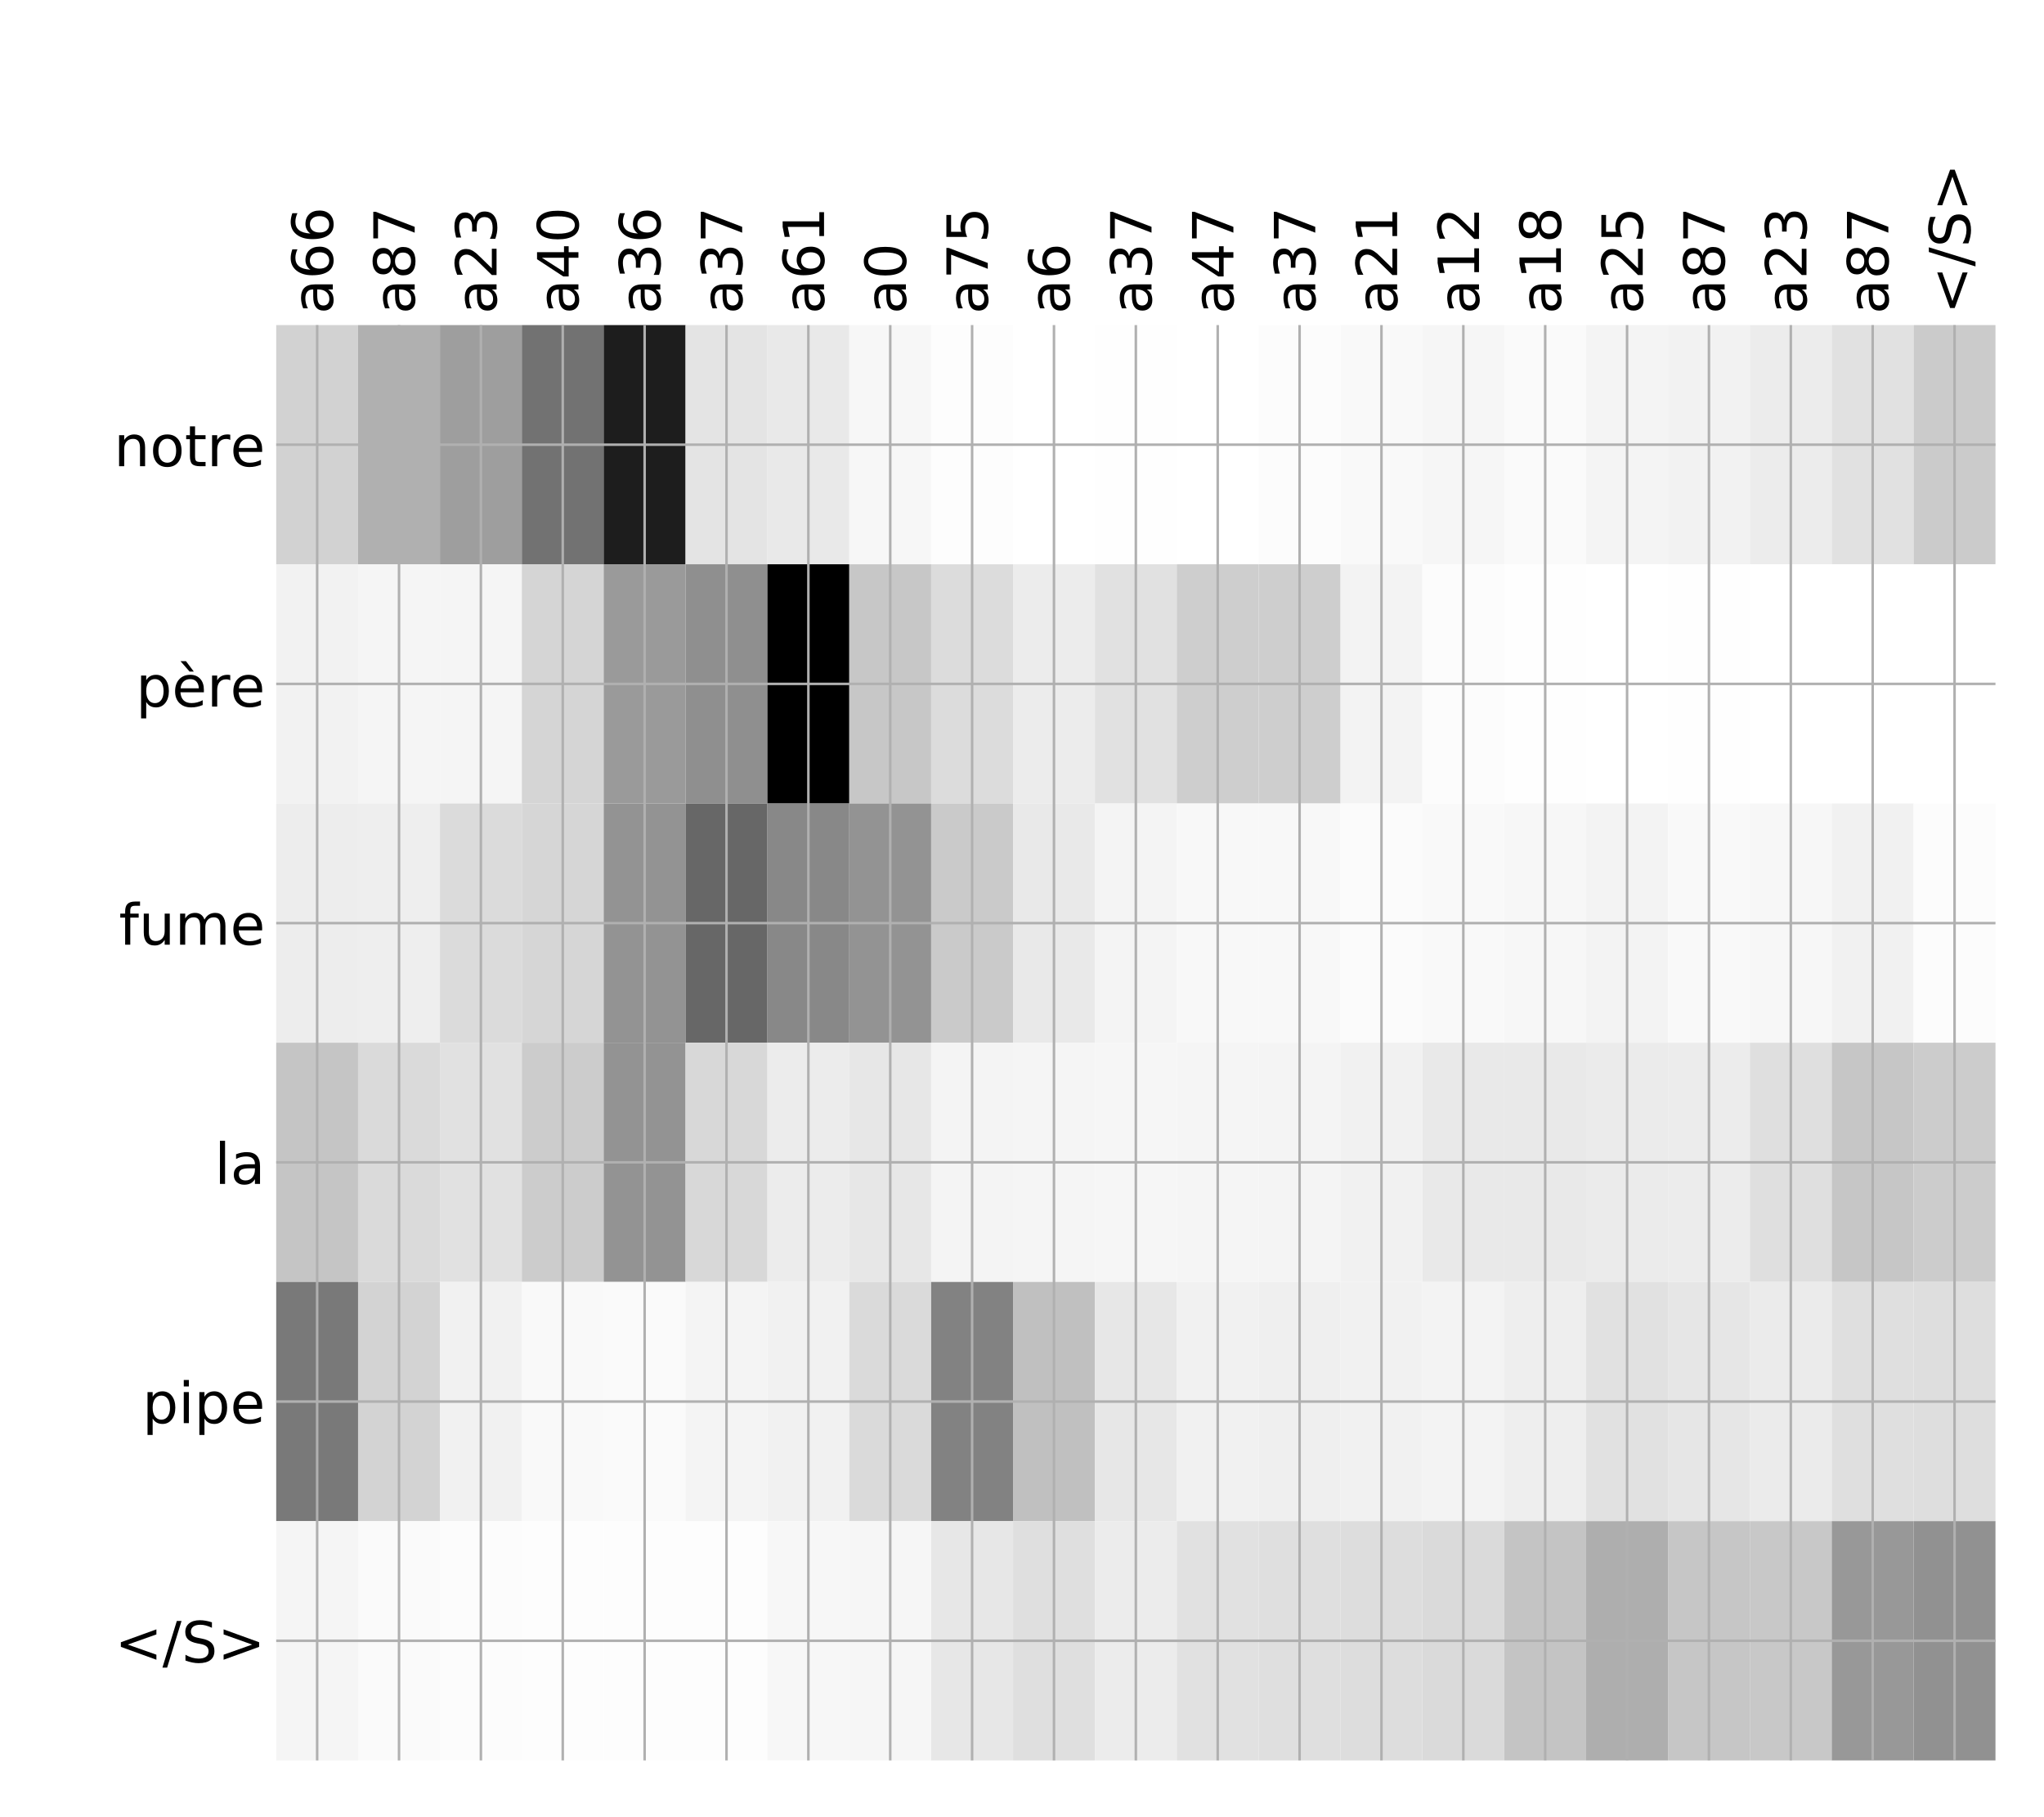 <?xml version="1.0" encoding="utf-8" standalone="no"?>
<!DOCTYPE svg PUBLIC "-//W3C//DTD SVG 1.1//EN"
  "http://www.w3.org/Graphics/SVG/1.1/DTD/svg11.dtd">
<!-- Created with matplotlib (http://matplotlib.org/) -->
<svg height="576pt" version="1.1" viewBox="0 0 648 576" width="648pt" xmlns="http://www.w3.org/2000/svg" xmlns:xlink="http://www.w3.org/1999/xlink">
 <defs>
  <style type="text/css">
*{stroke-linecap:butt;stroke-linejoin:round;}
  </style>
 </defs>
 <g id="figure_1">
  <g id="patch_1">
   <path d="M 0 576 
L 648 576 
L 648 0 
L 0 0 
z
" style="fill:#ffffff;"/>
  </g>
  <g id="axes_1">
   <g id="PolyCollection_1">
    <path clip-path="url(#p9551c4077c)" d="M 87.567 103.033 
L 87.567 178.861 
L 113.522 178.861 
L 113.522 103.033 
L 87.567 103.033 
z
" style="fill:#d2d2d2;"/>
    <path clip-path="url(#p9551c4077c)" d="M 113.522 103.033 
L 113.522 178.861 
L 139.477 178.861 
L 139.477 103.033 
L 113.522 103.033 
z
" style="fill:#b0b0b0;"/>
    <path clip-path="url(#p9551c4077c)" d="M 139.477 103.033 
L 139.477 178.861 
L 165.432 178.861 
L 165.432 103.033 
L 139.477 103.033 
z
" style="fill:#9e9e9e;"/>
    <path clip-path="url(#p9551c4077c)" d="M 165.432 103.033 
L 165.432 178.861 
L 191.387 178.861 
L 191.387 103.033 
L 165.432 103.033 
z
" style="fill:#727272;"/>
    <path clip-path="url(#p9551c4077c)" d="M 191.387 103.033 
L 191.387 178.861 
L 217.342 178.861 
L 217.342 103.033 
L 191.387 103.033 
z
" style="fill:#1d1d1d;"/>
    <path clip-path="url(#p9551c4077c)" d="M 217.342 103.033 
L 217.342 178.861 
L 243.296 178.861 
L 243.296 103.033 
L 217.342 103.033 
z
" style="fill:#e4e4e4;"/>
    <path clip-path="url(#p9551c4077c)" d="M 243.296 103.033 
L 243.296 178.861 
L 269.251 178.861 
L 269.251 103.033 
L 243.296 103.033 
z
" style="fill:#e9e9e9;"/>
    <path clip-path="url(#p9551c4077c)" d="M 269.251 103.033 
L 269.251 178.861 
L 295.206 178.861 
L 295.206 103.033 
L 269.251 103.033 
z
" style="fill:#f7f7f7;"/>
    <path clip-path="url(#p9551c4077c)" d="M 295.206 103.033 
L 295.206 178.861 
L 321.161 178.861 
L 321.161 103.033 
L 295.206 103.033 
z
" style="fill:#fdfdfd;"/>
    <path clip-path="url(#p9551c4077c)" d="M 321.161 103.033 
L 321.161 178.861 
L 347.116 178.861 
L 347.116 103.033 
L 321.161 103.033 
z
" style="fill:#ffffff;"/>
    <path clip-path="url(#p9551c4077c)" d="M 347.116 103.033 
L 347.116 178.861 
L 373.071 178.861 
L 373.071 103.033 
L 347.116 103.033 
z
" style="fill:#fefefe;"/>
    <path clip-path="url(#p9551c4077c)" d="M 373.071 103.033 
L 373.071 178.861 
L 399.026 178.861 
L 399.026 103.033 
L 373.071 103.033 
z
" style="fill:#ffffff;"/>
    <path clip-path="url(#p9551c4077c)" d="M 399.026 103.033 
L 399.026 178.861 
L 424.981 178.861 
L 424.981 103.033 
L 399.026 103.033 
z
" style="fill:#fcfcfc;"/>
    <path clip-path="url(#p9551c4077c)" d="M 424.981 103.033 
L 424.981 178.861 
L 450.935 178.861 
L 450.935 103.033 
L 424.981 103.033 
z
" style="fill:#f9f9f9;"/>
    <path clip-path="url(#p9551c4077c)" d="M 450.935 103.033 
L 450.935 178.861 
L 476.89 178.861 
L 476.89 103.033 
L 450.935 103.033 
z
" style="fill:#f6f6f6;"/>
    <path clip-path="url(#p9551c4077c)" d="M 476.89 103.033 
L 476.89 178.861 
L 502.845 178.861 
L 502.845 103.033 
L 476.89 103.033 
z
" style="fill:#fafafa;"/>
    <path clip-path="url(#p9551c4077c)" d="M 502.845 103.033 
L 502.845 178.861 
L 528.8 178.861 
L 528.8 103.033 
L 502.845 103.033 
z
" style="fill:#f4f4f4;"/>
    <path clip-path="url(#p9551c4077c)" d="M 528.8 103.033 
L 528.8 178.861 
L 554.755 178.861 
L 554.755 103.033 
L 528.8 103.033 
z
" style="fill:#f2f2f2;"/>
    <path clip-path="url(#p9551c4077c)" d="M 554.755 103.033 
L 554.755 178.861 
L 580.71 178.861 
L 580.71 103.033 
L 554.755 103.033 
z
" style="fill:#ececec;"/>
    <path clip-path="url(#p9551c4077c)" d="M 580.71 103.033 
L 580.71 178.861 
L 606.665 178.861 
L 606.665 103.033 
L 580.71 103.033 
z
" style="fill:#e1e1e1;"/>
    <path clip-path="url(#p9551c4077c)" d="M 606.665 103.033 
L 606.665 178.861 
L 632.62 178.861 
L 632.62 103.033 
L 606.665 103.033 
z
" style="fill:#cbcbcb;"/>
    <path clip-path="url(#p9551c4077c)" d="M 87.567 178.861 
L 87.567 254.689 
L 113.522 254.689 
L 113.522 178.861 
L 87.567 178.861 
z
" style="fill:#f2f2f2;"/>
    <path clip-path="url(#p9551c4077c)" d="M 113.522 178.861 
L 113.522 254.689 
L 139.477 254.689 
L 139.477 178.861 
L 113.522 178.861 
z
" style="fill:#f5f5f5;"/>
    <path clip-path="url(#p9551c4077c)" d="M 139.477 178.861 
L 139.477 254.689 
L 165.432 254.689 
L 165.432 178.861 
L 139.477 178.861 
z
" style="fill:#f5f5f5;"/>
    <path clip-path="url(#p9551c4077c)" d="M 165.432 178.861 
L 165.432 254.689 
L 191.387 254.689 
L 191.387 178.861 
L 165.432 178.861 
z
" style="fill:#d5d5d5;"/>
    <path clip-path="url(#p9551c4077c)" d="M 191.387 178.861 
L 191.387 254.689 
L 217.342 254.689 
L 217.342 178.861 
L 191.387 178.861 
z
" style="fill:#9a9a9a;"/>
    <path clip-path="url(#p9551c4077c)" d="M 217.342 178.861 
L 217.342 254.689 
L 243.296 254.689 
L 243.296 178.861 
L 217.342 178.861 
z
" style="fill:#8f8f8f;"/>
    <path clip-path="url(#p9551c4077c)" d="M 243.296 178.861 
L 243.296 254.689 
L 269.251 254.689 
L 269.251 178.861 
L 243.296 178.861 
z
"/>
    <path clip-path="url(#p9551c4077c)" d="M 269.251 178.861 
L 269.251 254.689 
L 295.206 254.689 
L 295.206 178.861 
L 269.251 178.861 
z
" style="fill:#c7c7c7;"/>
    <path clip-path="url(#p9551c4077c)" d="M 295.206 178.861 
L 295.206 254.689 
L 321.161 254.689 
L 321.161 178.861 
L 295.206 178.861 
z
" style="fill:#dcdcdc;"/>
    <path clip-path="url(#p9551c4077c)" d="M 321.161 178.861 
L 321.161 254.689 
L 347.116 254.689 
L 347.116 178.861 
L 321.161 178.861 
z
" style="fill:#ececec;"/>
    <path clip-path="url(#p9551c4077c)" d="M 347.116 178.861 
L 347.116 254.689 
L 373.071 254.689 
L 373.071 178.861 
L 347.116 178.861 
z
" style="fill:#e1e1e1;"/>
    <path clip-path="url(#p9551c4077c)" d="M 373.071 178.861 
L 373.071 254.689 
L 399.026 254.689 
L 399.026 178.861 
L 373.071 178.861 
z
" style="fill:#cecece;"/>
    <path clip-path="url(#p9551c4077c)" d="M 399.026 178.861 
L 399.026 254.689 
L 424.981 254.689 
L 424.981 178.861 
L 399.026 178.861 
z
" style="fill:#cecece;"/>
    <path clip-path="url(#p9551c4077c)" d="M 424.981 178.861 
L 424.981 254.689 
L 450.935 254.689 
L 450.935 178.861 
L 424.981 178.861 
z
" style="fill:#f3f3f3;"/>
    <path clip-path="url(#p9551c4077c)" d="M 450.935 178.861 
L 450.935 254.689 
L 476.89 254.689 
L 476.89 178.861 
L 450.935 178.861 
z
" style="fill:#fcfcfc;"/>
    <path clip-path="url(#p9551c4077c)" d="M 476.89 178.861 
L 476.89 254.689 
L 502.845 254.689 
L 502.845 178.861 
L 476.89 178.861 
z
" style="fill:#fefefe;"/>
    <path clip-path="url(#p9551c4077c)" d="M 502.845 178.861 
L 502.845 254.689 
L 528.8 254.689 
L 528.8 178.861 
L 502.845 178.861 
z
" style="fill:#ffffff;"/>
    <path clip-path="url(#p9551c4077c)" d="M 528.8 178.861 
L 528.8 254.689 
L 554.755 254.689 
L 554.755 178.861 
L 528.8 178.861 
z
" style="fill:#fefefe;"/>
    <path clip-path="url(#p9551c4077c)" d="M 554.755 178.861 
L 554.755 254.689 
L 580.71 254.689 
L 580.71 178.861 
L 554.755 178.861 
z
" style="fill:#ffffff;"/>
    <path clip-path="url(#p9551c4077c)" d="M 580.71 178.861 
L 580.71 254.689 
L 606.665 254.689 
L 606.665 178.861 
L 580.71 178.861 
z
" style="fill:#ffffff;"/>
    <path clip-path="url(#p9551c4077c)" d="M 606.665 178.861 
L 606.665 254.689 
L 632.62 254.689 
L 632.62 178.861 
L 606.665 178.861 
z
" style="fill:#ffffff;"/>
    <path clip-path="url(#p9551c4077c)" d="M 87.567 254.689 
L 87.567 330.517 
L 113.522 330.517 
L 113.522 254.689 
L 87.567 254.689 
z
" style="fill:#ededed;"/>
    <path clip-path="url(#p9551c4077c)" d="M 113.522 254.689 
L 113.522 330.517 
L 139.477 330.517 
L 139.477 254.689 
L 113.522 254.689 
z
" style="fill:#eeeeee;"/>
    <path clip-path="url(#p9551c4077c)" d="M 139.477 254.689 
L 139.477 330.517 
L 165.432 330.517 
L 165.432 254.689 
L 139.477 254.689 
z
" style="fill:#dbdbdb;"/>
    <path clip-path="url(#p9551c4077c)" d="M 165.432 254.689 
L 165.432 330.517 
L 191.387 330.517 
L 191.387 254.689 
L 165.432 254.689 
z
" style="fill:#d6d6d6;"/>
    <path clip-path="url(#p9551c4077c)" d="M 191.387 254.689 
L 191.387 330.517 
L 217.342 330.517 
L 217.342 254.689 
L 191.387 254.689 
z
" style="fill:#939393;"/>
    <path clip-path="url(#p9551c4077c)" d="M 217.342 254.689 
L 217.342 330.517 
L 243.296 330.517 
L 243.296 254.689 
L 217.342 254.689 
z
" style="fill:#676767;"/>
    <path clip-path="url(#p9551c4077c)" d="M 243.296 254.689 
L 243.296 330.517 
L 269.251 330.517 
L 269.251 254.689 
L 243.296 254.689 
z
" style="fill:#888888;"/>
    <path clip-path="url(#p9551c4077c)" d="M 269.251 254.689 
L 269.251 330.517 
L 295.206 330.517 
L 295.206 254.689 
L 269.251 254.689 
z
" style="fill:#939393;"/>
    <path clip-path="url(#p9551c4077c)" d="M 295.206 254.689 
L 295.206 330.517 
L 321.161 330.517 
L 321.161 254.689 
L 295.206 254.689 
z
" style="fill:#cacaca;"/>
    <path clip-path="url(#p9551c4077c)" d="M 321.161 254.689 
L 321.161 330.517 
L 347.116 330.517 
L 347.116 254.689 
L 321.161 254.689 
z
" style="fill:#e9e9e9;"/>
    <path clip-path="url(#p9551c4077c)" d="M 347.116 254.689 
L 347.116 330.517 
L 373.071 330.517 
L 373.071 254.689 
L 347.116 254.689 
z
" style="fill:#f4f4f4;"/>
    <path clip-path="url(#p9551c4077c)" d="M 373.071 254.689 
L 373.071 330.517 
L 399.026 330.517 
L 399.026 254.689 
L 373.071 254.689 
z
" style="fill:#f8f8f8;"/>
    <path clip-path="url(#p9551c4077c)" d="M 399.026 254.689 
L 399.026 330.517 
L 424.981 330.517 
L 424.981 254.689 
L 399.026 254.689 
z
" style="fill:#f8f8f8;"/>
    <path clip-path="url(#p9551c4077c)" d="M 424.981 254.689 
L 424.981 330.517 
L 450.935 330.517 
L 450.935 254.689 
L 424.981 254.689 
z
" style="fill:#fbfbfb;"/>
    <path clip-path="url(#p9551c4077c)" d="M 450.935 254.689 
L 450.935 330.517 
L 476.89 330.517 
L 476.89 254.689 
L 450.935 254.689 
z
" style="fill:#f9f9f9;"/>
    <path clip-path="url(#p9551c4077c)" d="M 476.89 254.689 
L 476.89 330.517 
L 502.845 330.517 
L 502.845 254.689 
L 476.89 254.689 
z
" style="fill:#f7f7f7;"/>
    <path clip-path="url(#p9551c4077c)" d="M 502.845 254.689 
L 502.845 330.517 
L 528.8 330.517 
L 528.8 254.689 
L 502.845 254.689 
z
" style="fill:#f3f3f3;"/>
    <path clip-path="url(#p9551c4077c)" d="M 528.8 254.689 
L 528.8 330.517 
L 554.755 330.517 
L 554.755 254.689 
L 528.8 254.689 
z
" style="fill:#f9f9f9;"/>
    <path clip-path="url(#p9551c4077c)" d="M 554.755 254.689 
L 554.755 330.517 
L 580.71 330.517 
L 580.71 254.689 
L 554.755 254.689 
z
" style="fill:#f7f7f7;"/>
    <path clip-path="url(#p9551c4077c)" d="M 580.71 254.689 
L 580.71 330.517 
L 606.665 330.517 
L 606.665 254.689 
L 580.71 254.689 
z
" style="fill:#f1f1f1;"/>
    <path clip-path="url(#p9551c4077c)" d="M 606.665 254.689 
L 606.665 330.517 
L 632.62 330.517 
L 632.62 254.689 
L 606.665 254.689 
z
" style="fill:#fcfcfc;"/>
    <path clip-path="url(#p9551c4077c)" d="M 87.567 330.517 
L 87.567 406.344 
L 113.522 406.344 
L 113.522 330.517 
L 87.567 330.517 
z
" style="fill:#c5c5c5;"/>
    <path clip-path="url(#p9551c4077c)" d="M 113.522 330.517 
L 113.522 406.344 
L 139.477 406.344 
L 139.477 330.517 
L 113.522 330.517 
z
" style="fill:#dadada;"/>
    <path clip-path="url(#p9551c4077c)" d="M 139.477 330.517 
L 139.477 406.344 
L 165.432 406.344 
L 165.432 330.517 
L 139.477 330.517 
z
" style="fill:#e1e1e1;"/>
    <path clip-path="url(#p9551c4077c)" d="M 165.432 330.517 
L 165.432 406.344 
L 191.387 406.344 
L 191.387 330.517 
L 165.432 330.517 
z
" style="fill:#cccccc;"/>
    <path clip-path="url(#p9551c4077c)" d="M 191.387 330.517 
L 191.387 406.344 
L 217.342 406.344 
L 217.342 330.517 
L 191.387 330.517 
z
" style="fill:#939393;"/>
    <path clip-path="url(#p9551c4077c)" d="M 217.342 330.517 
L 217.342 406.344 
L 243.296 406.344 
L 243.296 330.517 
L 217.342 330.517 
z
" style="fill:#d8d8d8;"/>
    <path clip-path="url(#p9551c4077c)" d="M 243.296 330.517 
L 243.296 406.344 
L 269.251 406.344 
L 269.251 330.517 
L 243.296 330.517 
z
" style="fill:#ececec;"/>
    <path clip-path="url(#p9551c4077c)" d="M 269.251 330.517 
L 269.251 406.344 
L 295.206 406.344 
L 295.206 330.517 
L 269.251 330.517 
z
" style="fill:#e7e7e7;"/>
    <path clip-path="url(#p9551c4077c)" d="M 295.206 330.517 
L 295.206 406.344 
L 321.161 406.344 
L 321.161 330.517 
L 295.206 330.517 
z
" style="fill:#f4f4f4;"/>
    <path clip-path="url(#p9551c4077c)" d="M 321.161 330.517 
L 321.161 406.344 
L 347.116 406.344 
L 347.116 330.517 
L 321.161 330.517 
z
" style="fill:#f5f5f5;"/>
    <path clip-path="url(#p9551c4077c)" d="M 347.116 330.517 
L 347.116 406.344 
L 373.071 406.344 
L 373.071 330.517 
L 347.116 330.517 
z
" style="fill:#f6f6f6;"/>
    <path clip-path="url(#p9551c4077c)" d="M 373.071 330.517 
L 373.071 406.344 
L 399.026 406.344 
L 399.026 330.517 
L 373.071 330.517 
z
" style="fill:#f5f5f5;"/>
    <path clip-path="url(#p9551c4077c)" d="M 399.026 330.517 
L 399.026 406.344 
L 424.981 406.344 
L 424.981 330.517 
L 399.026 330.517 
z
" style="fill:#f4f4f4;"/>
    <path clip-path="url(#p9551c4077c)" d="M 424.981 330.517 
L 424.981 406.344 
L 450.935 406.344 
L 450.935 330.517 
L 424.981 330.517 
z
" style="fill:#f1f1f1;"/>
    <path clip-path="url(#p9551c4077c)" d="M 450.935 330.517 
L 450.935 406.344 
L 476.89 406.344 
L 476.89 330.517 
L 450.935 330.517 
z
" style="fill:#e9e9e9;"/>
    <path clip-path="url(#p9551c4077c)" d="M 476.89 330.517 
L 476.89 406.344 
L 502.845 406.344 
L 502.845 330.517 
L 476.89 330.517 
z
" style="fill:#e9e9e9;"/>
    <path clip-path="url(#p9551c4077c)" d="M 502.845 330.517 
L 502.845 406.344 
L 528.8 406.344 
L 528.8 330.517 
L 502.845 330.517 
z
" style="fill:#ebebeb;"/>
    <path clip-path="url(#p9551c4077c)" d="M 528.8 330.517 
L 528.8 406.344 
L 554.755 406.344 
L 554.755 330.517 
L 528.8 330.517 
z
" style="fill:#ececec;"/>
    <path clip-path="url(#p9551c4077c)" d="M 554.755 330.517 
L 554.755 406.344 
L 580.71 406.344 
L 580.71 330.517 
L 554.755 330.517 
z
" style="fill:#dfdfdf;"/>
    <path clip-path="url(#p9551c4077c)" d="M 580.71 330.517 
L 580.71 406.344 
L 606.665 406.344 
L 606.665 330.517 
L 580.71 330.517 
z
" style="fill:#c6c6c6;"/>
    <path clip-path="url(#p9551c4077c)" d="M 606.665 330.517 
L 606.665 406.344 
L 632.62 406.344 
L 632.62 330.517 
L 606.665 330.517 
z
" style="fill:#cccccc;"/>
    <path clip-path="url(#p9551c4077c)" d="M 87.567 406.344 
L 87.567 482.172 
L 113.522 482.172 
L 113.522 406.344 
L 87.567 406.344 
z
" style="fill:#797979;"/>
    <path clip-path="url(#p9551c4077c)" d="M 113.522 406.344 
L 113.522 482.172 
L 139.477 482.172 
L 139.477 406.344 
L 113.522 406.344 
z
" style="fill:#d3d3d3;"/>
    <path clip-path="url(#p9551c4077c)" d="M 139.477 406.344 
L 139.477 482.172 
L 165.432 482.172 
L 165.432 406.344 
L 139.477 406.344 
z
" style="fill:#f1f1f1;"/>
    <path clip-path="url(#p9551c4077c)" d="M 165.432 406.344 
L 165.432 482.172 
L 191.387 482.172 
L 191.387 406.344 
L 165.432 406.344 
z
" style="fill:#f9f9f9;"/>
    <path clip-path="url(#p9551c4077c)" d="M 191.387 406.344 
L 191.387 482.172 
L 217.342 482.172 
L 217.342 406.344 
L 191.387 406.344 
z
" style="fill:#fafafa;"/>
    <path clip-path="url(#p9551c4077c)" d="M 217.342 406.344 
L 217.342 482.172 
L 243.296 482.172 
L 243.296 406.344 
L 217.342 406.344 
z
" style="fill:#f4f4f4;"/>
    <path clip-path="url(#p9551c4077c)" d="M 243.296 406.344 
L 243.296 482.172 
L 269.251 482.172 
L 269.251 406.344 
L 243.296 406.344 
z
" style="fill:#f1f1f1;"/>
    <path clip-path="url(#p9551c4077c)" d="M 269.251 406.344 
L 269.251 482.172 
L 295.206 482.172 
L 295.206 406.344 
L 269.251 406.344 
z
" style="fill:#dadada;"/>
    <path clip-path="url(#p9551c4077c)" d="M 295.206 406.344 
L 295.206 482.172 
L 321.161 482.172 
L 321.161 406.344 
L 295.206 406.344 
z
" style="fill:#828282;"/>
    <path clip-path="url(#p9551c4077c)" d="M 321.161 406.344 
L 321.161 482.172 
L 347.116 482.172 
L 347.116 406.344 
L 321.161 406.344 
z
" style="fill:#c0c0c0;"/>
    <path clip-path="url(#p9551c4077c)" d="M 347.116 406.344 
L 347.116 482.172 
L 373.071 482.172 
L 373.071 406.344 
L 347.116 406.344 
z
" style="fill:#e7e7e7;"/>
    <path clip-path="url(#p9551c4077c)" d="M 373.071 406.344 
L 373.071 482.172 
L 399.026 482.172 
L 399.026 406.344 
L 373.071 406.344 
z
" style="fill:#f1f1f1;"/>
    <path clip-path="url(#p9551c4077c)" d="M 399.026 406.344 
L 399.026 482.172 
L 424.981 482.172 
L 424.981 406.344 
L 399.026 406.344 
z
" style="fill:#efefef;"/>
    <path clip-path="url(#p9551c4077c)" d="M 424.981 406.344 
L 424.981 482.172 
L 450.935 482.172 
L 450.935 406.344 
L 424.981 406.344 
z
" style="fill:#f1f1f1;"/>
    <path clip-path="url(#p9551c4077c)" d="M 450.935 406.344 
L 450.935 482.172 
L 476.89 482.172 
L 476.89 406.344 
L 450.935 406.344 
z
" style="fill:#f3f3f3;"/>
    <path clip-path="url(#p9551c4077c)" d="M 476.89 406.344 
L 476.89 482.172 
L 502.845 482.172 
L 502.845 406.344 
L 476.89 406.344 
z
" style="fill:#eeeeee;"/>
    <path clip-path="url(#p9551c4077c)" d="M 502.845 406.344 
L 502.845 482.172 
L 528.8 482.172 
L 528.8 406.344 
L 502.845 406.344 
z
" style="fill:#e1e1e1;"/>
    <path clip-path="url(#p9551c4077c)" d="M 528.8 406.344 
L 528.8 482.172 
L 554.755 482.172 
L 554.755 406.344 
L 528.8 406.344 
z
" style="fill:#e6e6e6;"/>
    <path clip-path="url(#p9551c4077c)" d="M 554.755 406.344 
L 554.755 482.172 
L 580.71 482.172 
L 580.71 406.344 
L 554.755 406.344 
z
" style="fill:#ebebeb;"/>
    <path clip-path="url(#p9551c4077c)" d="M 580.71 406.344 
L 580.71 482.172 
L 606.665 482.172 
L 606.665 406.344 
L 580.71 406.344 
z
" style="fill:#dfdfdf;"/>
    <path clip-path="url(#p9551c4077c)" d="M 606.665 406.344 
L 606.665 482.172 
L 632.62 482.172 
L 632.62 406.344 
L 606.665 406.344 
z
" style="fill:#dedede;"/>
    <path clip-path="url(#p9551c4077c)" d="M 87.567 482.172 
L 87.567 558 
L 113.522 558 
L 113.522 482.172 
L 87.567 482.172 
z
" style="fill:#f5f5f5;"/>
    <path clip-path="url(#p9551c4077c)" d="M 113.522 482.172 
L 113.522 558 
L 139.477 558 
L 139.477 482.172 
L 113.522 482.172 
z
" style="fill:#fafafa;"/>
    <path clip-path="url(#p9551c4077c)" d="M 139.477 482.172 
L 139.477 558 
L 165.432 558 
L 165.432 482.172 
L 139.477 482.172 
z
" style="fill:#fcfcfc;"/>
    <path clip-path="url(#p9551c4077c)" d="M 165.432 482.172 
L 165.432 558 
L 191.387 558 
L 191.387 482.172 
L 165.432 482.172 
z
" style="fill:#fdfdfd;"/>
    <path clip-path="url(#p9551c4077c)" d="M 191.387 482.172 
L 191.387 558 
L 217.342 558 
L 217.342 482.172 
L 191.387 482.172 
z
" style="fill:#fdfdfd;"/>
    <path clip-path="url(#p9551c4077c)" d="M 217.342 482.172 
L 217.342 558 
L 243.296 558 
L 243.296 482.172 
L 217.342 482.172 
z
" style="fill:#fdfdfd;"/>
    <path clip-path="url(#p9551c4077c)" d="M 243.296 482.172 
L 243.296 558 
L 269.251 558 
L 269.251 482.172 
L 243.296 482.172 
z
" style="fill:#f7f7f7;"/>
    <path clip-path="url(#p9551c4077c)" d="M 269.251 482.172 
L 269.251 558 
L 295.206 558 
L 295.206 482.172 
L 269.251 482.172 
z
" style="fill:#f6f6f6;"/>
    <path clip-path="url(#p9551c4077c)" d="M 295.206 482.172 
L 295.206 558 
L 321.161 558 
L 321.161 482.172 
L 295.206 482.172 
z
" style="fill:#e7e7e7;"/>
    <path clip-path="url(#p9551c4077c)" d="M 321.161 482.172 
L 321.161 558 
L 347.116 558 
L 347.116 482.172 
L 321.161 482.172 
z
" style="fill:#dfdfdf;"/>
    <path clip-path="url(#p9551c4077c)" d="M 347.116 482.172 
L 347.116 558 
L 373.071 558 
L 373.071 482.172 
L 347.116 482.172 
z
" style="fill:#ececec;"/>
    <path clip-path="url(#p9551c4077c)" d="M 373.071 482.172 
L 373.071 558 
L 399.026 558 
L 399.026 482.172 
L 373.071 482.172 
z
" style="fill:#e1e1e1;"/>
    <path clip-path="url(#p9551c4077c)" d="M 399.026 482.172 
L 399.026 558 
L 424.981 558 
L 424.981 482.172 
L 399.026 482.172 
z
" style="fill:#dfdfdf;"/>
    <path clip-path="url(#p9551c4077c)" d="M 424.981 482.172 
L 424.981 558 
L 450.935 558 
L 450.935 482.172 
L 424.981 482.172 
z
" style="fill:#dddddd;"/>
    <path clip-path="url(#p9551c4077c)" d="M 450.935 482.172 
L 450.935 558 
L 476.89 558 
L 476.89 482.172 
L 450.935 482.172 
z
" style="fill:#dadada;"/>
    <path clip-path="url(#p9551c4077c)" d="M 476.89 482.172 
L 476.89 558 
L 502.845 558 
L 502.845 482.172 
L 476.89 482.172 
z
" style="fill:#c4c4c4;"/>
    <path clip-path="url(#p9551c4077c)" d="M 502.845 482.172 
L 502.845 558 
L 528.8 558 
L 528.8 482.172 
L 502.845 482.172 
z
" style="fill:#aeaeae;"/>
    <path clip-path="url(#p9551c4077c)" d="M 528.8 482.172 
L 528.8 558 
L 554.755 558 
L 554.755 482.172 
L 528.8 482.172 
z
" style="fill:#c6c6c6;"/>
    <path clip-path="url(#p9551c4077c)" d="M 554.755 482.172 
L 554.755 558 
L 580.71 558 
L 580.71 482.172 
L 554.755 482.172 
z
" style="fill:#c8c8c8;"/>
    <path clip-path="url(#p9551c4077c)" d="M 580.71 482.172 
L 580.71 558 
L 606.665 558 
L 606.665 482.172 
L 580.71 482.172 
z
" style="fill:#989898;"/>
    <path clip-path="url(#p9551c4077c)" d="M 606.665 482.172 
L 606.665 558 
L 632.62 558 
L 632.62 482.172 
L 606.665 482.172 
z
" style="fill:#919191;"/>
   </g>
   <g id="matplotlib.axis_1">
    <g id="xtick_1">
     <g id="line2d_1">
      <path clip-path="url(#p9551c4077c)" d="M 100.545 558 
L 100.545 103.033 
" style="fill:none;stroke:#b0b0b0;stroke-linecap:square;stroke-width:0.8;"/>
     </g>
     <g id="line2d_2"/>
     <g id="text_1">
      <!-- a66 -->
      <defs>
       <path d="M 34.281 27.484 
Q 23.391 27.484 19.188 25 
Q 14.984 22.516 14.984 16.5 
Q 14.984 11.719 18.141 8.906 
Q 21.297 6.109 26.703 6.109 
Q 34.188 6.109 38.703 11.406 
Q 43.219 16.703 43.219 25.484 
L 43.219 27.484 
z
M 52.203 31.203 
L 52.203 0 
L 43.219 0 
L 43.219 8.297 
Q 40.141 3.328 35.547 0.953 
Q 30.953 -1.422 24.312 -1.422 
Q 15.922 -1.422 10.953 3.297 
Q 6 8.016 6 15.922 
Q 6 25.141 12.172 29.828 
Q 18.359 34.516 30.609 34.516 
L 43.219 34.516 
L 43.219 35.406 
Q 43.219 41.609 39.141 45 
Q 35.062 48.391 27.688 48.391 
Q 23 48.391 18.547 47.266 
Q 14.109 46.141 10.016 43.891 
L 10.016 52.203 
Q 14.938 54.109 19.578 55.047 
Q 24.219 56 28.609 56 
Q 40.484 56 46.344 49.844 
Q 52.203 43.703 52.203 31.203 
z
" id="DejaVuSans-61"/>
       <path d="M 33.016 40.375 
Q 26.375 40.375 22.484 35.828 
Q 18.609 31.297 18.609 23.391 
Q 18.609 15.531 22.484 10.953 
Q 26.375 6.391 33.016 6.391 
Q 39.656 6.391 43.531 10.953 
Q 47.406 15.531 47.406 23.391 
Q 47.406 31.297 43.531 35.828 
Q 39.656 40.375 33.016 40.375 
z
M 52.594 71.297 
L 52.594 62.312 
Q 48.875 64.062 45.094 64.984 
Q 41.312 65.922 37.594 65.922 
Q 27.828 65.922 22.672 59.328 
Q 17.531 52.734 16.797 39.406 
Q 19.672 43.656 24.016 45.922 
Q 28.375 48.188 33.594 48.188 
Q 44.578 48.188 50.953 41.516 
Q 57.328 34.859 57.328 23.391 
Q 57.328 12.156 50.688 5.359 
Q 44.047 -1.422 33.016 -1.422 
Q 20.359 -1.422 13.672 8.266 
Q 6.984 17.969 6.984 36.375 
Q 6.984 53.656 15.188 63.938 
Q 23.391 74.219 37.203 74.219 
Q 40.922 74.219 44.703 73.484 
Q 48.484 72.75 52.594 71.297 
z
" id="DejaVuSans-36"/>
      </defs>
      <g transform="translate(105.512 99.533)rotate(-90)scale(0.18 -0.18)">
       <use xlink:href="#DejaVuSans-61"/>
       <use x="61.279" xlink:href="#DejaVuSans-36"/>
       <use x="124.902" xlink:href="#DejaVuSans-36"/>
      </g>
     </g>
    </g>
    <g id="xtick_2">
     <g id="line2d_3">
      <path clip-path="url(#p9551c4077c)" d="M 126.5 558 
L 126.5 103.033 
" style="fill:none;stroke:#b0b0b0;stroke-linecap:square;stroke-width:0.8;"/>
     </g>
     <g id="line2d_4"/>
     <g id="text_2">
      <!-- a87 -->
      <defs>
       <path d="M 31.781 34.625 
Q 24.75 34.625 20.719 30.859 
Q 16.703 27.094 16.703 20.516 
Q 16.703 13.922 20.719 10.156 
Q 24.75 6.391 31.781 6.391 
Q 38.812 6.391 42.859 10.172 
Q 46.922 13.969 46.922 20.516 
Q 46.922 27.094 42.891 30.859 
Q 38.875 34.625 31.781 34.625 
z
M 21.922 38.812 
Q 15.578 40.375 12.031 44.719 
Q 8.5 49.078 8.5 55.328 
Q 8.5 64.062 14.719 69.141 
Q 20.953 74.219 31.781 74.219 
Q 42.672 74.219 48.875 69.141 
Q 55.078 64.062 55.078 55.328 
Q 55.078 49.078 51.531 44.719 
Q 48 40.375 41.703 38.812 
Q 48.828 37.156 52.797 32.312 
Q 56.781 27.484 56.781 20.516 
Q 56.781 9.906 50.312 4.234 
Q 43.844 -1.422 31.781 -1.422 
Q 19.734 -1.422 13.25 4.234 
Q 6.781 9.906 6.781 20.516 
Q 6.781 27.484 10.781 32.312 
Q 14.797 37.156 21.922 38.812 
z
M 18.312 54.391 
Q 18.312 48.734 21.844 45.562 
Q 25.391 42.391 31.781 42.391 
Q 38.141 42.391 41.719 45.562 
Q 45.312 48.734 45.312 54.391 
Q 45.312 60.062 41.719 63.234 
Q 38.141 66.406 31.781 66.406 
Q 25.391 66.406 21.844 63.234 
Q 18.312 60.062 18.312 54.391 
z
" id="DejaVuSans-38"/>
       <path d="M 8.203 72.906 
L 55.078 72.906 
L 55.078 68.703 
L 28.609 0 
L 18.312 0 
L 43.219 64.594 
L 8.203 64.594 
z
" id="DejaVuSans-37"/>
      </defs>
      <g transform="translate(131.466 99.533)rotate(-90)scale(0.18 -0.18)">
       <use xlink:href="#DejaVuSans-61"/>
       <use x="61.279" xlink:href="#DejaVuSans-38"/>
       <use x="124.902" xlink:href="#DejaVuSans-37"/>
      </g>
     </g>
    </g>
    <g id="xtick_3">
     <g id="line2d_5">
      <path clip-path="url(#p9551c4077c)" d="M 152.454 558 
L 152.454 103.033 
" style="fill:none;stroke:#b0b0b0;stroke-linecap:square;stroke-width:0.8;"/>
     </g>
     <g id="line2d_6"/>
     <g id="text_3">
      <!-- a23 -->
      <defs>
       <path d="M 19.188 8.297 
L 53.609 8.297 
L 53.609 0 
L 7.328 0 
L 7.328 8.297 
Q 12.938 14.109 22.625 23.891 
Q 32.328 33.688 34.812 36.531 
Q 39.547 41.844 41.422 45.531 
Q 43.312 49.219 43.312 52.781 
Q 43.312 58.594 39.234 62.25 
Q 35.156 65.922 28.609 65.922 
Q 23.969 65.922 18.812 64.312 
Q 13.672 62.703 7.812 59.422 
L 7.812 69.391 
Q 13.766 71.781 18.938 73 
Q 24.125 74.219 28.422 74.219 
Q 39.75 74.219 46.484 68.547 
Q 53.219 62.891 53.219 53.422 
Q 53.219 48.922 51.531 44.891 
Q 49.859 40.875 45.406 35.406 
Q 44.188 33.984 37.641 27.219 
Q 31.109 20.453 19.188 8.297 
z
" id="DejaVuSans-32"/>
       <path d="M 40.578 39.312 
Q 47.656 37.797 51.625 33 
Q 55.609 28.219 55.609 21.188 
Q 55.609 10.406 48.188 4.484 
Q 40.766 -1.422 27.094 -1.422 
Q 22.516 -1.422 17.656 -0.516 
Q 12.797 0.391 7.625 2.203 
L 7.625 11.719 
Q 11.719 9.328 16.594 8.109 
Q 21.484 6.891 26.812 6.891 
Q 36.078 6.891 40.938 10.547 
Q 45.797 14.203 45.797 21.188 
Q 45.797 27.641 41.281 31.266 
Q 36.766 34.906 28.719 34.906 
L 20.219 34.906 
L 20.219 43.016 
L 29.109 43.016 
Q 36.375 43.016 40.234 45.922 
Q 44.094 48.828 44.094 54.297 
Q 44.094 59.906 40.109 62.906 
Q 36.141 65.922 28.719 65.922 
Q 24.656 65.922 20.016 65.031 
Q 15.375 64.156 9.812 62.312 
L 9.812 71.094 
Q 15.438 72.656 20.344 73.438 
Q 25.25 74.219 29.594 74.219 
Q 40.828 74.219 47.359 69.109 
Q 53.906 64.016 53.906 55.328 
Q 53.906 49.266 50.438 45.094 
Q 46.969 40.922 40.578 39.312 
z
" id="DejaVuSans-33"/>
      </defs>
      <g transform="translate(157.421 99.533)rotate(-90)scale(0.18 -0.18)">
       <use xlink:href="#DejaVuSans-61"/>
       <use x="61.279" xlink:href="#DejaVuSans-32"/>
       <use x="124.902" xlink:href="#DejaVuSans-33"/>
      </g>
     </g>
    </g>
    <g id="xtick_4">
     <g id="line2d_7">
      <path clip-path="url(#p9551c4077c)" d="M 178.409 558 
L 178.409 103.033 
" style="fill:none;stroke:#b0b0b0;stroke-linecap:square;stroke-width:0.8;"/>
     </g>
     <g id="line2d_8"/>
     <g id="text_4">
      <!-- a40 -->
      <defs>
       <path d="M 37.797 64.312 
L 12.891 25.391 
L 37.797 25.391 
z
M 35.203 72.906 
L 47.609 72.906 
L 47.609 25.391 
L 58.016 25.391 
L 58.016 17.188 
L 47.609 17.188 
L 47.609 0 
L 37.797 0 
L 37.797 17.188 
L 4.891 17.188 
L 4.891 26.703 
z
" id="DejaVuSans-34"/>
       <path d="M 31.781 66.406 
Q 24.172 66.406 20.328 58.906 
Q 16.5 51.422 16.5 36.375 
Q 16.5 21.391 20.328 13.891 
Q 24.172 6.391 31.781 6.391 
Q 39.453 6.391 43.281 13.891 
Q 47.125 21.391 47.125 36.375 
Q 47.125 51.422 43.281 58.906 
Q 39.453 66.406 31.781 66.406 
z
M 31.781 74.219 
Q 44.047 74.219 50.516 64.516 
Q 56.984 54.828 56.984 36.375 
Q 56.984 17.969 50.516 8.266 
Q 44.047 -1.422 31.781 -1.422 
Q 19.531 -1.422 13.062 8.266 
Q 6.594 17.969 6.594 36.375 
Q 6.594 54.828 13.062 64.516 
Q 19.531 74.219 31.781 74.219 
z
" id="DejaVuSans-30"/>
      </defs>
      <g transform="translate(183.376 99.533)rotate(-90)scale(0.18 -0.18)">
       <use xlink:href="#DejaVuSans-61"/>
       <use x="61.279" xlink:href="#DejaVuSans-34"/>
       <use x="124.902" xlink:href="#DejaVuSans-30"/>
      </g>
     </g>
    </g>
    <g id="xtick_5">
     <g id="line2d_9">
      <path clip-path="url(#p9551c4077c)" d="M 204.364 558 
L 204.364 103.033 
" style="fill:none;stroke:#b0b0b0;stroke-linecap:square;stroke-width:0.8;"/>
     </g>
     <g id="line2d_10"/>
     <g id="text_5">
      <!-- a36 -->
      <g transform="translate(209.331 99.533)rotate(-90)scale(0.18 -0.18)">
       <use xlink:href="#DejaVuSans-61"/>
       <use x="61.279" xlink:href="#DejaVuSans-33"/>
       <use x="124.902" xlink:href="#DejaVuSans-36"/>
      </g>
     </g>
    </g>
    <g id="xtick_6">
     <g id="line2d_11">
      <path clip-path="url(#p9551c4077c)" d="M 230.319 558 
L 230.319 103.033 
" style="fill:none;stroke:#b0b0b0;stroke-linecap:square;stroke-width:0.8;"/>
     </g>
     <g id="line2d_12"/>
     <g id="text_6">
      <!-- a37 -->
      <g transform="translate(235.286 99.533)rotate(-90)scale(0.18 -0.18)">
       <use xlink:href="#DejaVuSans-61"/>
       <use x="61.279" xlink:href="#DejaVuSans-33"/>
       <use x="124.902" xlink:href="#DejaVuSans-37"/>
      </g>
     </g>
    </g>
    <g id="xtick_7">
     <g id="line2d_13">
      <path clip-path="url(#p9551c4077c)" d="M 256.274 558 
L 256.274 103.033 
" style="fill:none;stroke:#b0b0b0;stroke-linecap:square;stroke-width:0.8;"/>
     </g>
     <g id="line2d_14"/>
     <g id="text_7">
      <!-- a61 -->
      <defs>
       <path d="M 12.406 8.297 
L 28.516 8.297 
L 28.516 63.922 
L 10.984 60.406 
L 10.984 69.391 
L 28.422 72.906 
L 38.281 72.906 
L 38.281 8.297 
L 54.391 8.297 
L 54.391 0 
L 12.406 0 
z
" id="DejaVuSans-31"/>
      </defs>
      <g transform="translate(261.241 99.533)rotate(-90)scale(0.18 -0.18)">
       <use xlink:href="#DejaVuSans-61"/>
       <use x="61.279" xlink:href="#DejaVuSans-36"/>
       <use x="124.902" xlink:href="#DejaVuSans-31"/>
      </g>
     </g>
    </g>
    <g id="xtick_8">
     <g id="line2d_15">
      <path clip-path="url(#p9551c4077c)" d="M 282.229 558 
L 282.229 103.033 
" style="fill:none;stroke:#b0b0b0;stroke-linecap:square;stroke-width:0.8;"/>
     </g>
     <g id="line2d_16"/>
     <g id="text_8">
      <!-- a0 -->
      <g transform="translate(287.196 99.533)rotate(-90)scale(0.18 -0.18)">
       <use xlink:href="#DejaVuSans-61"/>
       <use x="61.279" xlink:href="#DejaVuSans-30"/>
      </g>
     </g>
    </g>
    <g id="xtick_9">
     <g id="line2d_17">
      <path clip-path="url(#p9551c4077c)" d="M 308.184 558 
L 308.184 103.033 
" style="fill:none;stroke:#b0b0b0;stroke-linecap:square;stroke-width:0.8;"/>
     </g>
     <g id="line2d_18"/>
     <g id="text_9">
      <!-- a75 -->
      <defs>
       <path d="M 10.797 72.906 
L 49.516 72.906 
L 49.516 64.594 
L 19.828 64.594 
L 19.828 46.734 
Q 21.969 47.469 24.109 47.828 
Q 26.266 48.188 28.422 48.188 
Q 40.625 48.188 47.75 41.5 
Q 54.891 34.812 54.891 23.391 
Q 54.891 11.625 47.562 5.094 
Q 40.234 -1.422 26.906 -1.422 
Q 22.312 -1.422 17.547 -0.641 
Q 12.797 0.141 7.719 1.703 
L 7.719 11.625 
Q 12.109 9.234 16.797 8.062 
Q 21.484 6.891 26.703 6.891 
Q 35.156 6.891 40.078 11.328 
Q 45.016 15.766 45.016 23.391 
Q 45.016 31 40.078 35.438 
Q 35.156 39.891 26.703 39.891 
Q 22.75 39.891 18.812 39.016 
Q 14.891 38.141 10.797 36.281 
z
" id="DejaVuSans-35"/>
      </defs>
      <g transform="translate(313.151 99.533)rotate(-90)scale(0.18 -0.18)">
       <use xlink:href="#DejaVuSans-61"/>
       <use x="61.279" xlink:href="#DejaVuSans-37"/>
       <use x="124.902" xlink:href="#DejaVuSans-35"/>
      </g>
     </g>
    </g>
    <g id="xtick_10">
     <g id="line2d_19">
      <path clip-path="url(#p9551c4077c)" d="M 334.139 558 
L 334.139 103.033 
" style="fill:none;stroke:#b0b0b0;stroke-linecap:square;stroke-width:0.8;"/>
     </g>
     <g id="line2d_20"/>
     <g id="text_10">
      <!-- a6 -->
      <g transform="translate(339.105 99.533)rotate(-90)scale(0.18 -0.18)">
       <use xlink:href="#DejaVuSans-61"/>
       <use x="61.279" xlink:href="#DejaVuSans-36"/>
      </g>
     </g>
    </g>
    <g id="xtick_11">
     <g id="line2d_21">
      <path clip-path="url(#p9551c4077c)" d="M 360.093 558 
L 360.093 103.033 
" style="fill:none;stroke:#b0b0b0;stroke-linecap:square;stroke-width:0.8;"/>
     </g>
     <g id="line2d_22"/>
     <g id="text_11">
      <!-- a37 -->
      <g transform="translate(365.06 99.533)rotate(-90)scale(0.18 -0.18)">
       <use xlink:href="#DejaVuSans-61"/>
       <use x="61.279" xlink:href="#DejaVuSans-33"/>
       <use x="124.902" xlink:href="#DejaVuSans-37"/>
      </g>
     </g>
    </g>
    <g id="xtick_12">
     <g id="line2d_23">
      <path clip-path="url(#p9551c4077c)" d="M 386.048 558 
L 386.048 103.033 
" style="fill:none;stroke:#b0b0b0;stroke-linecap:square;stroke-width:0.8;"/>
     </g>
     <g id="line2d_24"/>
     <g id="text_12">
      <!-- a47 -->
      <g transform="translate(391.015 99.533)rotate(-90)scale(0.18 -0.18)">
       <use xlink:href="#DejaVuSans-61"/>
       <use x="61.279" xlink:href="#DejaVuSans-34"/>
       <use x="124.902" xlink:href="#DejaVuSans-37"/>
      </g>
     </g>
    </g>
    <g id="xtick_13">
     <g id="line2d_25">
      <path clip-path="url(#p9551c4077c)" d="M 412.003 558 
L 412.003 103.033 
" style="fill:none;stroke:#b0b0b0;stroke-linecap:square;stroke-width:0.8;"/>
     </g>
     <g id="line2d_26"/>
     <g id="text_13">
      <!-- a37 -->
      <g transform="translate(416.97 99.533)rotate(-90)scale(0.18 -0.18)">
       <use xlink:href="#DejaVuSans-61"/>
       <use x="61.279" xlink:href="#DejaVuSans-33"/>
       <use x="124.902" xlink:href="#DejaVuSans-37"/>
      </g>
     </g>
    </g>
    <g id="xtick_14">
     <g id="line2d_27">
      <path clip-path="url(#p9551c4077c)" d="M 437.958 558 
L 437.958 103.033 
" style="fill:none;stroke:#b0b0b0;stroke-linecap:square;stroke-width:0.8;"/>
     </g>
     <g id="line2d_28"/>
     <g id="text_14">
      <!-- a21 -->
      <g transform="translate(442.925 99.533)rotate(-90)scale(0.18 -0.18)">
       <use xlink:href="#DejaVuSans-61"/>
       <use x="61.279" xlink:href="#DejaVuSans-32"/>
       <use x="124.902" xlink:href="#DejaVuSans-31"/>
      </g>
     </g>
    </g>
    <g id="xtick_15">
     <g id="line2d_29">
      <path clip-path="url(#p9551c4077c)" d="M 463.913 558 
L 463.913 103.033 
" style="fill:none;stroke:#b0b0b0;stroke-linecap:square;stroke-width:0.8;"/>
     </g>
     <g id="line2d_30"/>
     <g id="text_15">
      <!-- a12 -->
      <g transform="translate(468.88 99.533)rotate(-90)scale(0.18 -0.18)">
       <use xlink:href="#DejaVuSans-61"/>
       <use x="61.279" xlink:href="#DejaVuSans-31"/>
       <use x="124.902" xlink:href="#DejaVuSans-32"/>
      </g>
     </g>
    </g>
    <g id="xtick_16">
     <g id="line2d_31">
      <path clip-path="url(#p9551c4077c)" d="M 489.868 558 
L 489.868 103.033 
" style="fill:none;stroke:#b0b0b0;stroke-linecap:square;stroke-width:0.8;"/>
     </g>
     <g id="line2d_32"/>
     <g id="text_16">
      <!-- a18 -->
      <g transform="translate(494.835 99.533)rotate(-90)scale(0.18 -0.18)">
       <use xlink:href="#DejaVuSans-61"/>
       <use x="61.279" xlink:href="#DejaVuSans-31"/>
       <use x="124.902" xlink:href="#DejaVuSans-38"/>
      </g>
     </g>
    </g>
    <g id="xtick_17">
     <g id="line2d_33">
      <path clip-path="url(#p9551c4077c)" d="M 515.823 558 
L 515.823 103.033 
" style="fill:none;stroke:#b0b0b0;stroke-linecap:square;stroke-width:0.8;"/>
     </g>
     <g id="line2d_34"/>
     <g id="text_17">
      <!-- a25 -->
      <g transform="translate(520.79 99.533)rotate(-90)scale(0.18 -0.18)">
       <use xlink:href="#DejaVuSans-61"/>
       <use x="61.279" xlink:href="#DejaVuSans-32"/>
       <use x="124.902" xlink:href="#DejaVuSans-35"/>
      </g>
     </g>
    </g>
    <g id="xtick_18">
     <g id="line2d_35">
      <path clip-path="url(#p9551c4077c)" d="M 541.778 558 
L 541.778 103.033 
" style="fill:none;stroke:#b0b0b0;stroke-linecap:square;stroke-width:0.8;"/>
     </g>
     <g id="line2d_36"/>
     <g id="text_18">
      <!-- a87 -->
      <g transform="translate(546.744 99.533)rotate(-90)scale(0.18 -0.18)">
       <use xlink:href="#DejaVuSans-61"/>
       <use x="61.279" xlink:href="#DejaVuSans-38"/>
       <use x="124.902" xlink:href="#DejaVuSans-37"/>
      </g>
     </g>
    </g>
    <g id="xtick_19">
     <g id="line2d_37">
      <path clip-path="url(#p9551c4077c)" d="M 567.732 558 
L 567.732 103.033 
" style="fill:none;stroke:#b0b0b0;stroke-linecap:square;stroke-width:0.8;"/>
     </g>
     <g id="line2d_38"/>
     <g id="text_19">
      <!-- a23 -->
      <g transform="translate(572.699 99.533)rotate(-90)scale(0.18 -0.18)">
       <use xlink:href="#DejaVuSans-61"/>
       <use x="61.279" xlink:href="#DejaVuSans-32"/>
       <use x="124.902" xlink:href="#DejaVuSans-33"/>
      </g>
     </g>
    </g>
    <g id="xtick_20">
     <g id="line2d_39">
      <path clip-path="url(#p9551c4077c)" d="M 593.687 558 
L 593.687 103.033 
" style="fill:none;stroke:#b0b0b0;stroke-linecap:square;stroke-width:0.8;"/>
     </g>
     <g id="line2d_40"/>
     <g id="text_20">
      <!-- a87 -->
      <g transform="translate(598.654 99.533)rotate(-90)scale(0.18 -0.18)">
       <use xlink:href="#DejaVuSans-61"/>
       <use x="61.279" xlink:href="#DejaVuSans-38"/>
       <use x="124.902" xlink:href="#DejaVuSans-37"/>
      </g>
     </g>
    </g>
    <g id="xtick_21">
     <g id="line2d_41">
      <path clip-path="url(#p9551c4077c)" d="M 619.642 558 
L 619.642 103.033 
" style="fill:none;stroke:#b0b0b0;stroke-linecap:square;stroke-width:0.8;"/>
     </g>
     <g id="line2d_42"/>
     <g id="text_21">
      <!-- &lt;/S&gt; -->
      <defs>
       <path d="M 73.188 49.219 
L 22.797 31.297 
L 73.188 13.484 
L 73.188 4.594 
L 10.594 27.297 
L 10.594 35.406 
L 73.188 58.109 
z
" id="DejaVuSans-3c"/>
       <path d="M 25.391 72.906 
L 33.688 72.906 
L 8.297 -9.281 
L 0 -9.281 
z
" id="DejaVuSans-2f"/>
       <path d="M 53.516 70.516 
L 53.516 60.891 
Q 47.906 63.578 42.922 64.891 
Q 37.938 66.219 33.297 66.219 
Q 25.25 66.219 20.875 63.094 
Q 16.5 59.969 16.5 54.203 
Q 16.5 49.359 19.406 46.891 
Q 22.312 44.438 30.422 42.922 
L 36.375 41.703 
Q 47.406 39.594 52.656 34.297 
Q 57.906 29 57.906 20.125 
Q 57.906 9.516 50.797 4.047 
Q 43.703 -1.422 29.984 -1.422 
Q 24.812 -1.422 18.969 -0.25 
Q 13.141 0.922 6.891 3.219 
L 6.891 13.375 
Q 12.891 10.016 18.656 8.297 
Q 24.422 6.594 29.984 6.594 
Q 38.422 6.594 43.016 9.906 
Q 47.609 13.234 47.609 19.391 
Q 47.609 24.75 44.312 27.781 
Q 41.016 30.812 33.5 32.328 
L 27.484 33.5 
Q 16.453 35.688 11.516 40.375 
Q 6.594 45.062 6.594 53.422 
Q 6.594 63.094 13.406 68.656 
Q 20.219 74.219 32.172 74.219 
Q 37.312 74.219 42.625 73.281 
Q 47.953 72.359 53.516 70.516 
z
" id="DejaVuSans-53"/>
       <path d="M 10.594 49.219 
L 10.594 58.109 
L 73.188 35.406 
L 73.188 27.297 
L 10.594 4.594 
L 10.594 13.484 
L 60.891 31.297 
z
" id="DejaVuSans-3e"/>
      </defs>
      <g transform="translate(624.609 99.533)rotate(-90)scale(0.18 -0.18)">
       <use xlink:href="#DejaVuSans-3c"/>
       <use x="83.789" xlink:href="#DejaVuSans-2f"/>
       <use x="117.48" xlink:href="#DejaVuSans-53"/>
       <use x="180.957" xlink:href="#DejaVuSans-3e"/>
      </g>
     </g>
    </g>
   </g>
   <g id="matplotlib.axis_2">
    <g id="ytick_1">
     <g id="line2d_43">
      <path clip-path="url(#p9551c4077c)" d="M 87.567 140.947 
L 632.62 140.947 
" style="fill:none;stroke:#b0b0b0;stroke-linecap:square;stroke-width:0.8;"/>
     </g>
     <g id="line2d_44"/>
     <g id="text_22">
      <!-- notre -->
      <defs>
       <path d="M 54.891 33.016 
L 54.891 0 
L 45.906 0 
L 45.906 32.719 
Q 45.906 40.484 42.875 44.328 
Q 39.844 48.188 33.797 48.188 
Q 26.516 48.188 22.312 43.547 
Q 18.109 38.922 18.109 30.906 
L 18.109 0 
L 9.078 0 
L 9.078 54.688 
L 18.109 54.688 
L 18.109 46.188 
Q 21.344 51.125 25.703 53.562 
Q 30.078 56 35.797 56 
Q 45.219 56 50.047 50.172 
Q 54.891 44.344 54.891 33.016 
z
" id="DejaVuSans-6e"/>
       <path d="M 30.609 48.391 
Q 23.391 48.391 19.188 42.75 
Q 14.984 37.109 14.984 27.297 
Q 14.984 17.484 19.156 11.844 
Q 23.344 6.203 30.609 6.203 
Q 37.797 6.203 41.984 11.859 
Q 46.188 17.531 46.188 27.297 
Q 46.188 37.016 41.984 42.703 
Q 37.797 48.391 30.609 48.391 
z
M 30.609 56 
Q 42.328 56 49.016 48.375 
Q 55.719 40.766 55.719 27.297 
Q 55.719 13.875 49.016 6.219 
Q 42.328 -1.422 30.609 -1.422 
Q 18.844 -1.422 12.172 6.219 
Q 5.516 13.875 5.516 27.297 
Q 5.516 40.766 12.172 48.375 
Q 18.844 56 30.609 56 
z
" id="DejaVuSans-6f"/>
       <path d="M 18.312 70.219 
L 18.312 54.688 
L 36.812 54.688 
L 36.812 47.703 
L 18.312 47.703 
L 18.312 18.016 
Q 18.312 11.328 20.141 9.422 
Q 21.969 7.516 27.594 7.516 
L 36.812 7.516 
L 36.812 0 
L 27.594 0 
Q 17.188 0 13.234 3.875 
Q 9.281 7.766 9.281 18.016 
L 9.281 47.703 
L 2.688 47.703 
L 2.688 54.688 
L 9.281 54.688 
L 9.281 70.219 
z
" id="DejaVuSans-74"/>
       <path d="M 41.109 46.297 
Q 39.594 47.172 37.812 47.578 
Q 36.031 48 33.891 48 
Q 26.266 48 22.188 43.047 
Q 18.109 38.094 18.109 28.812 
L 18.109 0 
L 9.078 0 
L 9.078 54.688 
L 18.109 54.688 
L 18.109 46.188 
Q 20.953 51.172 25.484 53.578 
Q 30.031 56 36.531 56 
Q 37.453 56 38.578 55.875 
Q 39.703 55.766 41.062 55.516 
z
" id="DejaVuSans-72"/>
       <path d="M 56.203 29.594 
L 56.203 25.203 
L 14.891 25.203 
Q 15.484 15.922 20.484 11.062 
Q 25.484 6.203 34.422 6.203 
Q 39.594 6.203 44.453 7.469 
Q 49.312 8.734 54.109 11.281 
L 54.109 2.781 
Q 49.266 0.734 44.188 -0.344 
Q 39.109 -1.422 33.891 -1.422 
Q 20.797 -1.422 13.156 6.188 
Q 5.516 13.812 5.516 26.812 
Q 5.516 40.234 12.766 48.109 
Q 20.016 56 32.328 56 
Q 43.359 56 49.781 48.891 
Q 56.203 41.797 56.203 29.594 
z
M 47.219 32.234 
Q 47.125 39.594 43.094 43.984 
Q 39.062 48.391 32.422 48.391 
Q 24.906 48.391 20.391 44.141 
Q 15.875 39.891 15.188 32.172 
z
" id="DejaVuSans-65"/>
      </defs>
      <g transform="translate(36.12 147.786)scale(0.18 -0.18)">
       <use xlink:href="#DejaVuSans-6e"/>
       <use x="63.379" xlink:href="#DejaVuSans-6f"/>
       <use x="124.561" xlink:href="#DejaVuSans-74"/>
       <use x="163.77" xlink:href="#DejaVuSans-72"/>
       <use x="204.852" xlink:href="#DejaVuSans-65"/>
      </g>
     </g>
    </g>
    <g id="ytick_2">
     <g id="line2d_45">
      <path clip-path="url(#p9551c4077c)" d="M 87.567 216.775 
L 632.62 216.775 
" style="fill:none;stroke:#b0b0b0;stroke-linecap:square;stroke-width:0.8;"/>
     </g>
     <g id="line2d_46"/>
     <g id="text_23">
      <!-- père -->
      <defs>
       <path d="M 18.109 8.203 
L 18.109 -20.797 
L 9.078 -20.797 
L 9.078 54.688 
L 18.109 54.688 
L 18.109 46.391 
Q 20.953 51.266 25.266 53.625 
Q 29.594 56 35.594 56 
Q 45.562 56 51.781 48.094 
Q 58.016 40.188 58.016 27.297 
Q 58.016 14.406 51.781 6.484 
Q 45.562 -1.422 35.594 -1.422 
Q 29.594 -1.422 25.266 0.953 
Q 20.953 3.328 18.109 8.203 
z
M 48.688 27.297 
Q 48.688 37.203 44.609 42.844 
Q 40.531 48.484 33.406 48.484 
Q 26.266 48.484 22.188 42.844 
Q 18.109 37.203 18.109 27.297 
Q 18.109 17.391 22.188 11.75 
Q 26.266 6.109 33.406 6.109 
Q 40.531 6.109 44.609 11.75 
Q 48.688 17.391 48.688 27.297 
z
" id="DejaVuSans-70"/>
       <path d="M 56.203 29.594 
L 56.203 25.203 
L 14.891 25.203 
Q 15.484 15.922 20.484 11.062 
Q 25.484 6.203 34.422 6.203 
Q 39.594 6.203 44.453 7.469 
Q 49.312 8.734 54.109 11.281 
L 54.109 2.781 
Q 49.266 0.734 44.188 -0.344 
Q 39.109 -1.422 33.891 -1.422 
Q 20.797 -1.422 13.156 6.188 
Q 5.516 13.812 5.516 26.812 
Q 5.516 40.234 12.766 48.109 
Q 20.016 56 32.328 56 
Q 43.359 56 49.781 48.891 
Q 56.203 41.797 56.203 29.594 
z
M 47.219 32.234 
Q 47.125 39.594 43.094 43.984 
Q 39.062 48.391 32.422 48.391 
Q 24.906 48.391 20.391 44.141 
Q 15.875 39.891 15.188 32.172 
z
M 24.672 79.984 
L 38.438 61.719 
L 30.969 61.719 
L 15.047 79.984 
z
" id="DejaVuSans-e8"/>
      </defs>
      <g transform="translate(43.095 223.974)scale(0.18 -0.18)">
       <use xlink:href="#DejaVuSans-70"/>
       <use x="63.477" xlink:href="#DejaVuSans-e8"/>
       <use x="125" xlink:href="#DejaVuSans-72"/>
       <use x="166.082" xlink:href="#DejaVuSans-65"/>
      </g>
     </g>
    </g>
    <g id="ytick_3">
     <g id="line2d_47">
      <path clip-path="url(#p9551c4077c)" d="M 87.567 292.603 
L 632.62 292.603 
" style="fill:none;stroke:#b0b0b0;stroke-linecap:square;stroke-width:0.8;"/>
     </g>
     <g id="line2d_48"/>
     <g id="text_24">
      <!-- fume -->
      <defs>
       <path d="M 37.109 75.984 
L 37.109 68.5 
L 28.516 68.5 
Q 23.688 68.5 21.797 66.547 
Q 19.922 64.594 19.922 59.516 
L 19.922 54.688 
L 34.719 54.688 
L 34.719 47.703 
L 19.922 47.703 
L 19.922 0 
L 10.891 0 
L 10.891 47.703 
L 2.297 47.703 
L 2.297 54.688 
L 10.891 54.688 
L 10.891 58.5 
Q 10.891 67.625 15.141 71.797 
Q 19.391 75.984 28.609 75.984 
z
" id="DejaVuSans-66"/>
       <path d="M 8.5 21.578 
L 8.5 54.688 
L 17.484 54.688 
L 17.484 21.922 
Q 17.484 14.156 20.5 10.266 
Q 23.531 6.391 29.594 6.391 
Q 36.859 6.391 41.078 11.031 
Q 45.312 15.672 45.312 23.688 
L 45.312 54.688 
L 54.297 54.688 
L 54.297 0 
L 45.312 0 
L 45.312 8.406 
Q 42.047 3.422 37.719 1 
Q 33.406 -1.422 27.688 -1.422 
Q 18.266 -1.422 13.375 4.438 
Q 8.5 10.297 8.5 21.578 
z
M 31.109 56 
z
" id="DejaVuSans-75"/>
       <path d="M 52 44.188 
Q 55.375 50.25 60.062 53.125 
Q 64.75 56 71.094 56 
Q 79.641 56 84.281 50.016 
Q 88.922 44.047 88.922 33.016 
L 88.922 0 
L 79.891 0 
L 79.891 32.719 
Q 79.891 40.578 77.094 44.375 
Q 74.312 48.188 68.609 48.188 
Q 61.625 48.188 57.562 43.547 
Q 53.516 38.922 53.516 30.906 
L 53.516 0 
L 44.484 0 
L 44.484 32.719 
Q 44.484 40.625 41.703 44.406 
Q 38.922 48.188 33.109 48.188 
Q 26.219 48.188 22.156 43.531 
Q 18.109 38.875 18.109 30.906 
L 18.109 0 
L 9.078 0 
L 9.078 54.688 
L 18.109 54.688 
L 18.109 46.188 
Q 21.188 51.219 25.484 53.609 
Q 29.781 56 35.688 56 
Q 41.656 56 45.828 52.969 
Q 50 49.953 52 44.188 
z
" id="DejaVuSans-6d"/>
      </defs>
      <g transform="translate(37.714 299.441)scale(0.18 -0.18)">
       <use xlink:href="#DejaVuSans-66"/>
       <use x="35.205" xlink:href="#DejaVuSans-75"/>
       <use x="98.584" xlink:href="#DejaVuSans-6d"/>
       <use x="195.996" xlink:href="#DejaVuSans-65"/>
      </g>
     </g>
    </g>
    <g id="ytick_4">
     <g id="line2d_49">
      <path clip-path="url(#p9551c4077c)" d="M 87.567 368.431 
L 632.62 368.431 
" style="fill:none;stroke:#b0b0b0;stroke-linecap:square;stroke-width:0.8;"/>
     </g>
     <g id="line2d_50"/>
     <g id="text_25">
      <!-- la -->
      <defs>
       <path d="M 9.422 75.984 
L 18.406 75.984 
L 18.406 0 
L 9.422 0 
z
" id="DejaVuSans-6c"/>
      </defs>
      <g transform="translate(68.036 375.269)scale(0.18 -0.18)">
       <use xlink:href="#DejaVuSans-6c"/>
       <use x="27.783" xlink:href="#DejaVuSans-61"/>
      </g>
     </g>
    </g>
    <g id="ytick_5">
     <g id="line2d_51">
      <path clip-path="url(#p9551c4077c)" d="M 87.567 444.258 
L 632.62 444.258 
" style="fill:none;stroke:#b0b0b0;stroke-linecap:square;stroke-width:0.8;"/>
     </g>
     <g id="line2d_52"/>
     <g id="text_26">
      <!-- pipe -->
      <defs>
       <path d="M 9.422 54.688 
L 18.406 54.688 
L 18.406 0 
L 9.422 0 
z
M 9.422 75.984 
L 18.406 75.984 
L 18.406 64.594 
L 9.422 64.594 
z
" id="DejaVuSans-69"/>
      </defs>
      <g transform="translate(45.137 451.097)scale(0.18 -0.18)">
       <use xlink:href="#DejaVuSans-70"/>
       <use x="63.477" xlink:href="#DejaVuSans-69"/>
       <use x="91.26" xlink:href="#DejaVuSans-70"/>
       <use x="154.736" xlink:href="#DejaVuSans-65"/>
      </g>
     </g>
    </g>
    <g id="ytick_6">
     <g id="line2d_53">
      <path clip-path="url(#p9551c4077c)" d="M 87.567 520.086 
L 632.62 520.086 
" style="fill:none;stroke:#b0b0b0;stroke-linecap:square;stroke-width:0.8;"/>
     </g>
     <g id="line2d_54"/>
     <g id="text_27">
      <!-- &lt;/S&gt; -->
      <g transform="translate(36.409 526.925)scale(0.18 -0.18)">
       <use xlink:href="#DejaVuSans-3c"/>
       <use x="83.789" xlink:href="#DejaVuSans-2f"/>
       <use x="117.48" xlink:href="#DejaVuSans-53"/>
       <use x="180.957" xlink:href="#DejaVuSans-3e"/>
      </g>
     </g>
    </g>
   </g>
  </g>
 </g>
 <defs>
  <clipPath id="p9551c4077c">
   <rect height="454.967" width="545.052" x="87.567" y="103.033"/>
  </clipPath>
 </defs>
</svg>
